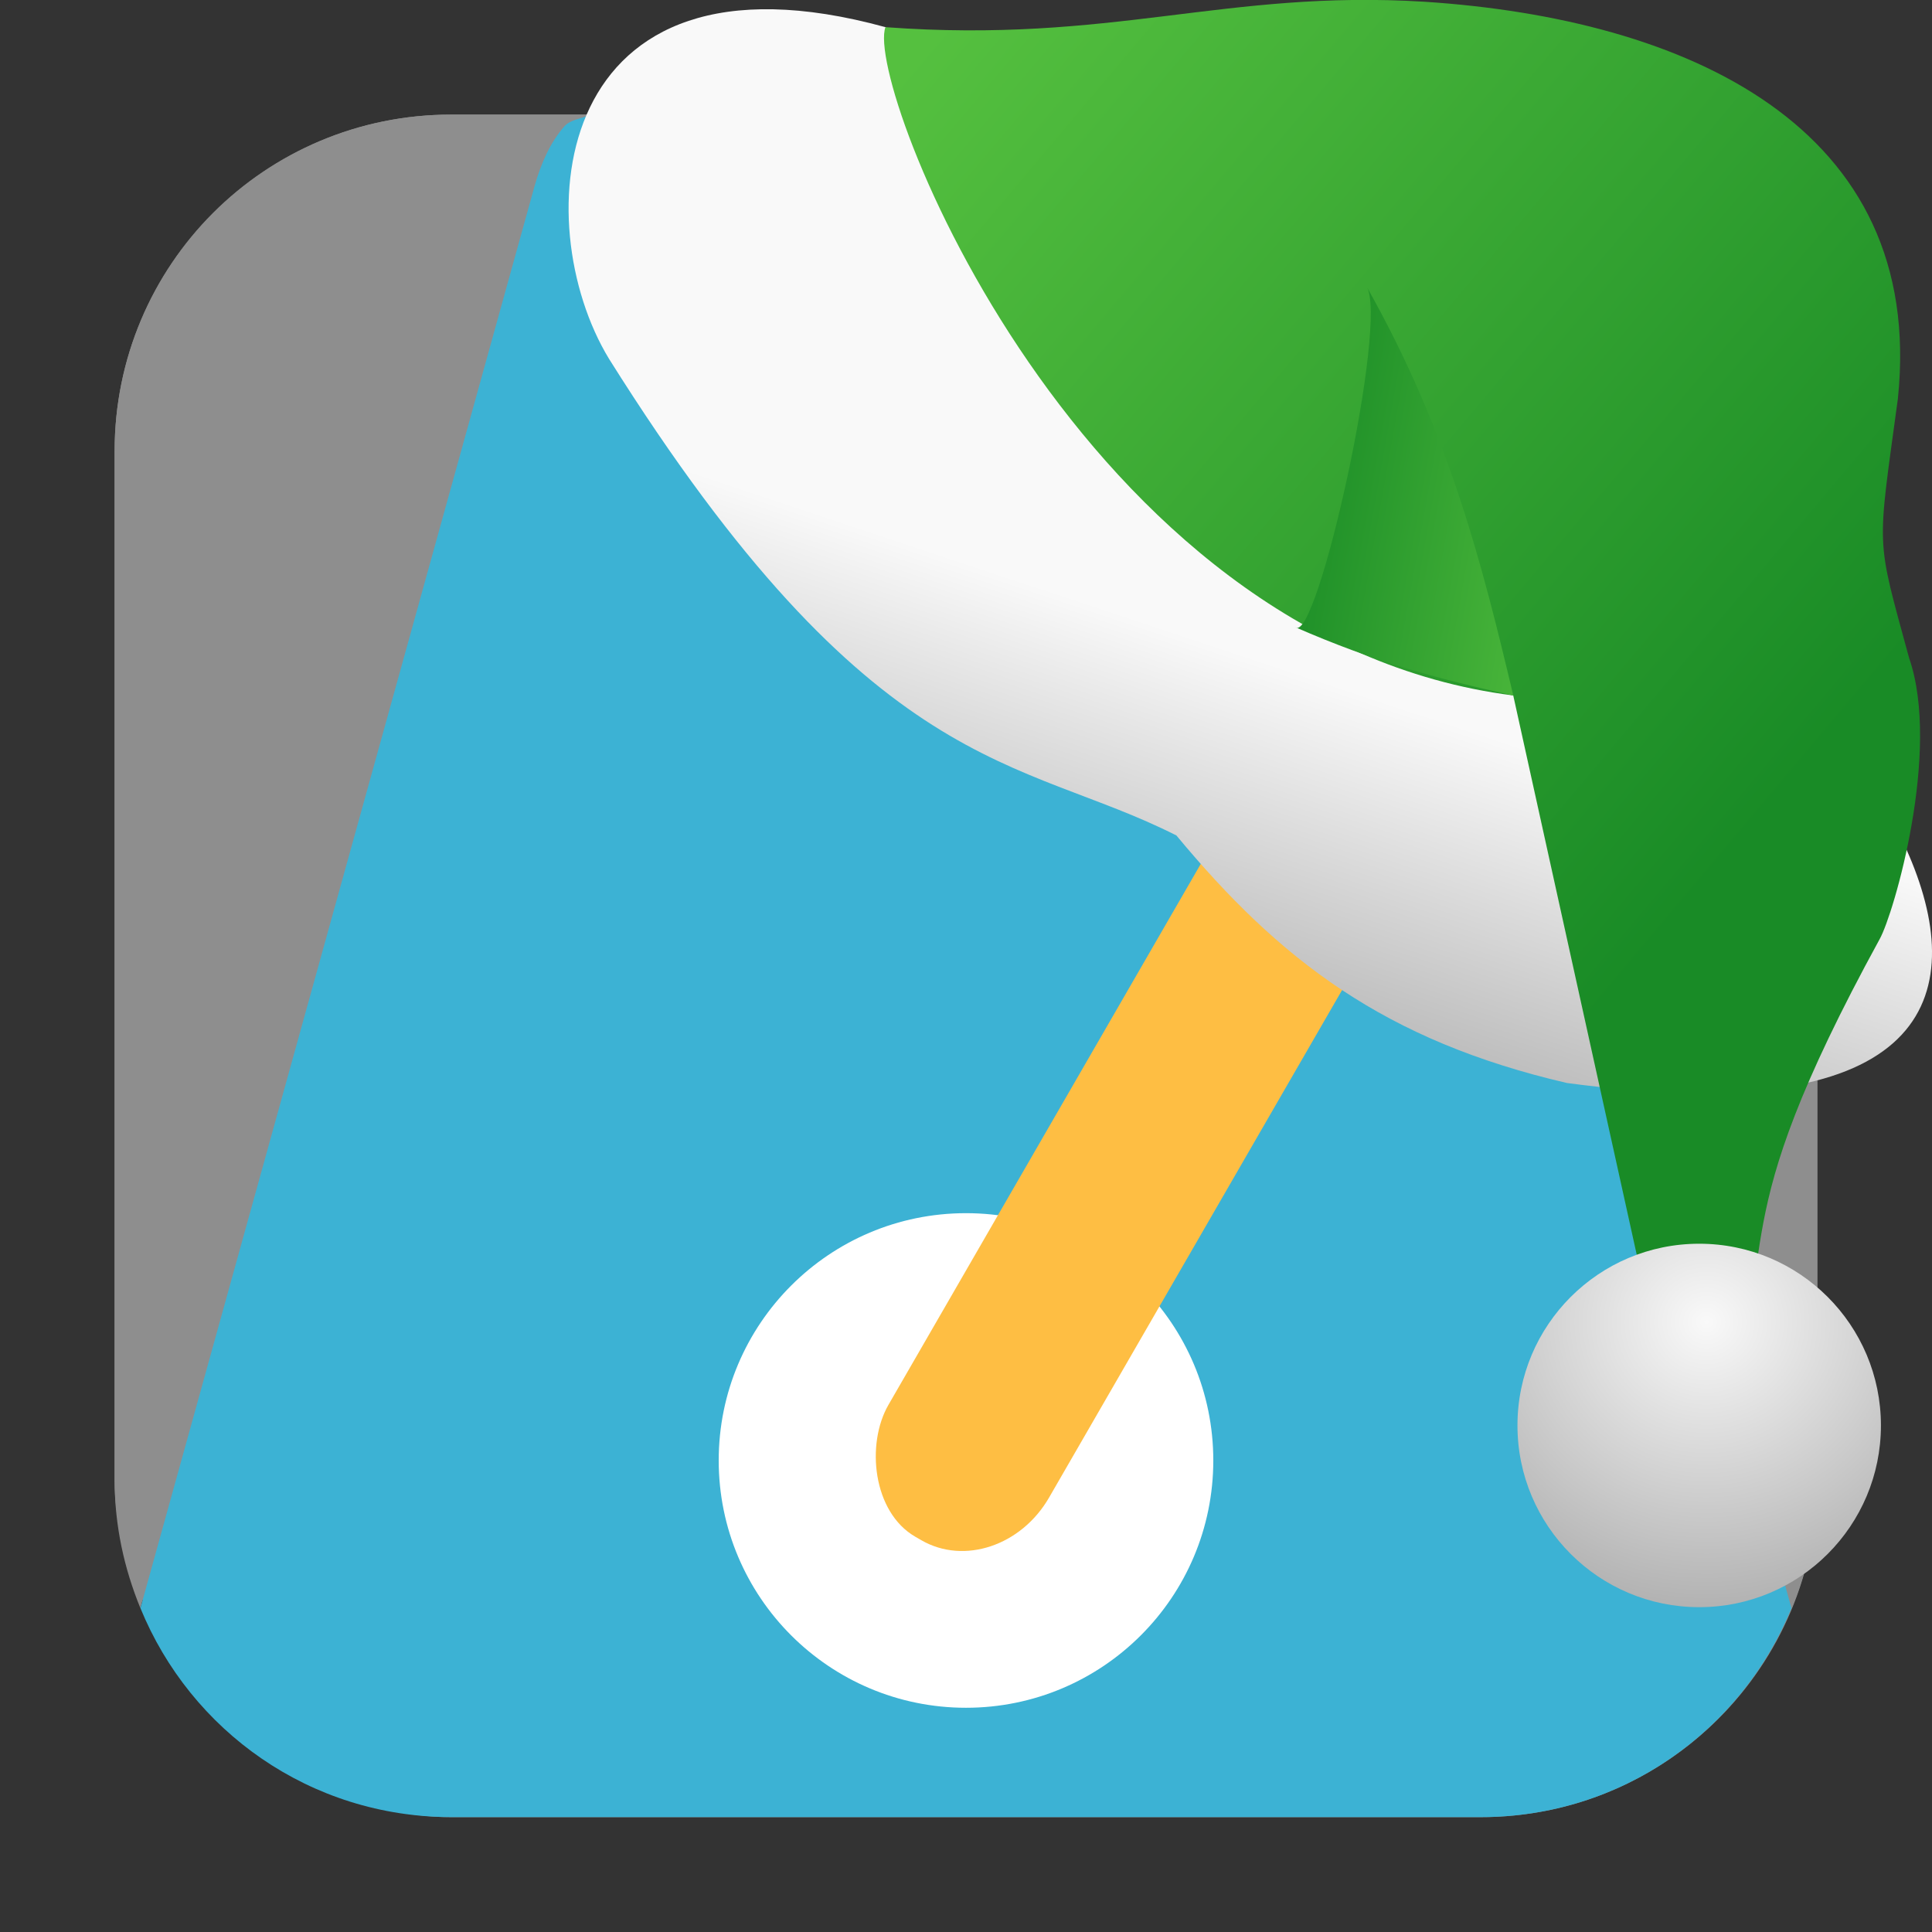 <svg xmlns="http://www.w3.org/2000/svg" viewBox="0 0 32 32" xmlns:xlink="http://www.w3.org/1999/xlink"><rect x="0" y="0" width="32" height="32" fill="#333333" stroke="none"/><defs><linearGradient xlink:href="#3" id="4" gradientUnits="userSpaceOnUse" x1="27.558" y1="-133.46" x2="22.09" y2="-134.43"/><linearGradient xlink:href="#3" id="2" gradientUnits="userSpaceOnUse" x1="15.879" y1="-141.91" x2="30.32" y2="-129.74"/><linearGradient id="3"><stop stop-color="#55c03f"/><stop offset="1" stop-color="#198b26"/></linearGradient><linearGradient id="1"><stop stop-color="#f9f9f9"/><stop offset="1" stop-color="#999"/></linearGradient><linearGradient xlink:href="#1" id="0" gradientUnits="userSpaceOnUse" x1="17.658" y1="-133.51" x2="15.02" y2="-125.58"/><radialGradient xlink:href="#1" id="5" cx="-176.59" cy="-120.91" r="3.01" gradientUnits="userSpaceOnUse" gradientTransform="matrix(2.211.057-.055 2.125 412.97 145.84)"/></defs><g fill-rule="evenodd"><g fill="#8e8e8e"><rect width="28.2" height="28.2" x="1.898" y="1.898" rx="5.575"/><path d="m29.676 26.641c.267-.652.426-1.363.426-2.113v-17.05c0-3.089-2.486-5.574-5.574-5.574h-2.297c.137.073.318.076.424.195.232.263.39.621.496 1l6.525 23.543"/><path d="m9.77 1.898h-2.297c-3.089 0-5.574 2.486-5.574 5.574v17.05c0 .751.159 1.461.426 2.113l6.525-23.543c.106-.383.264-.741.496-1 .105-.119.287-.122.424-.195"/></g><path d="m13.07 1.898h-3.299c-.137.073-.318.076-.424.195-.232.263-.39.621-.496 1l-6.525 23.543c.831 2.032 2.81 3.461 5.148 3.461h17.05c2.338 0 4.318-1.429 5.148-3.461l-6.525-23.543c-.106-.383-.264-.741-.496-1-.105-.119-.287-.122-.424-.195h-3.299l-2.932 4.887-2.932-4.887" fill="#3cb2d4"/><path d="m13.07 1.898l2.932 4.887 2.932-4.887h-5.863" fill="#fff"/></g><circle cy="24.19" cx="16" r="4.096" fill="#fff"/><rect ry="1.67" rx="1.478" transform="matrix(.866.5-.5.866 0 0)" height="21.503" width="3.072" y="-7.04" x="24.379" fill="#febe43"/><g transform="translate(-.916 143.06)"><path d="m15.583-142.61c-5.577-1.531-5.951 3.24-4.58 5.493 4.381 6.983 6.796 6.577 9.398 7.895 1.712 2.064 3.451 3.4 6.469 4.1 11.69 1.559 3.242-8.417.92-8.649-5.065.012-7.547-6.123-12.206-8.838" fill="url(#0)"/><path d="m15.583-142.61c3.76.276 5.616-.626 8.93-.421 4.319.283 8.307 2.053 7.838 6.574-.347 2.567-.37 2.25.186 4.296.532 1.535-.252 4.232-.487 4.654-2.715 4.963-1.536 4.965-2.656 7.742l-.906-.418-2.508-11.358c-7.177-.909-10.754-10.11-10.398-11.07" fill="url(#2)"/><path d="m22.374-132.67c.362.274 1.553-5.105 1.172-5.653 1.379 2.44 1.919 4.616 2.435 6.783-1.276-.283-2.289-.554-3.607-1.13" fill="url(#4)"/><circle r="3.01" cy="-119.45" cx="29.06" fill="url(#5)"/></g></svg>